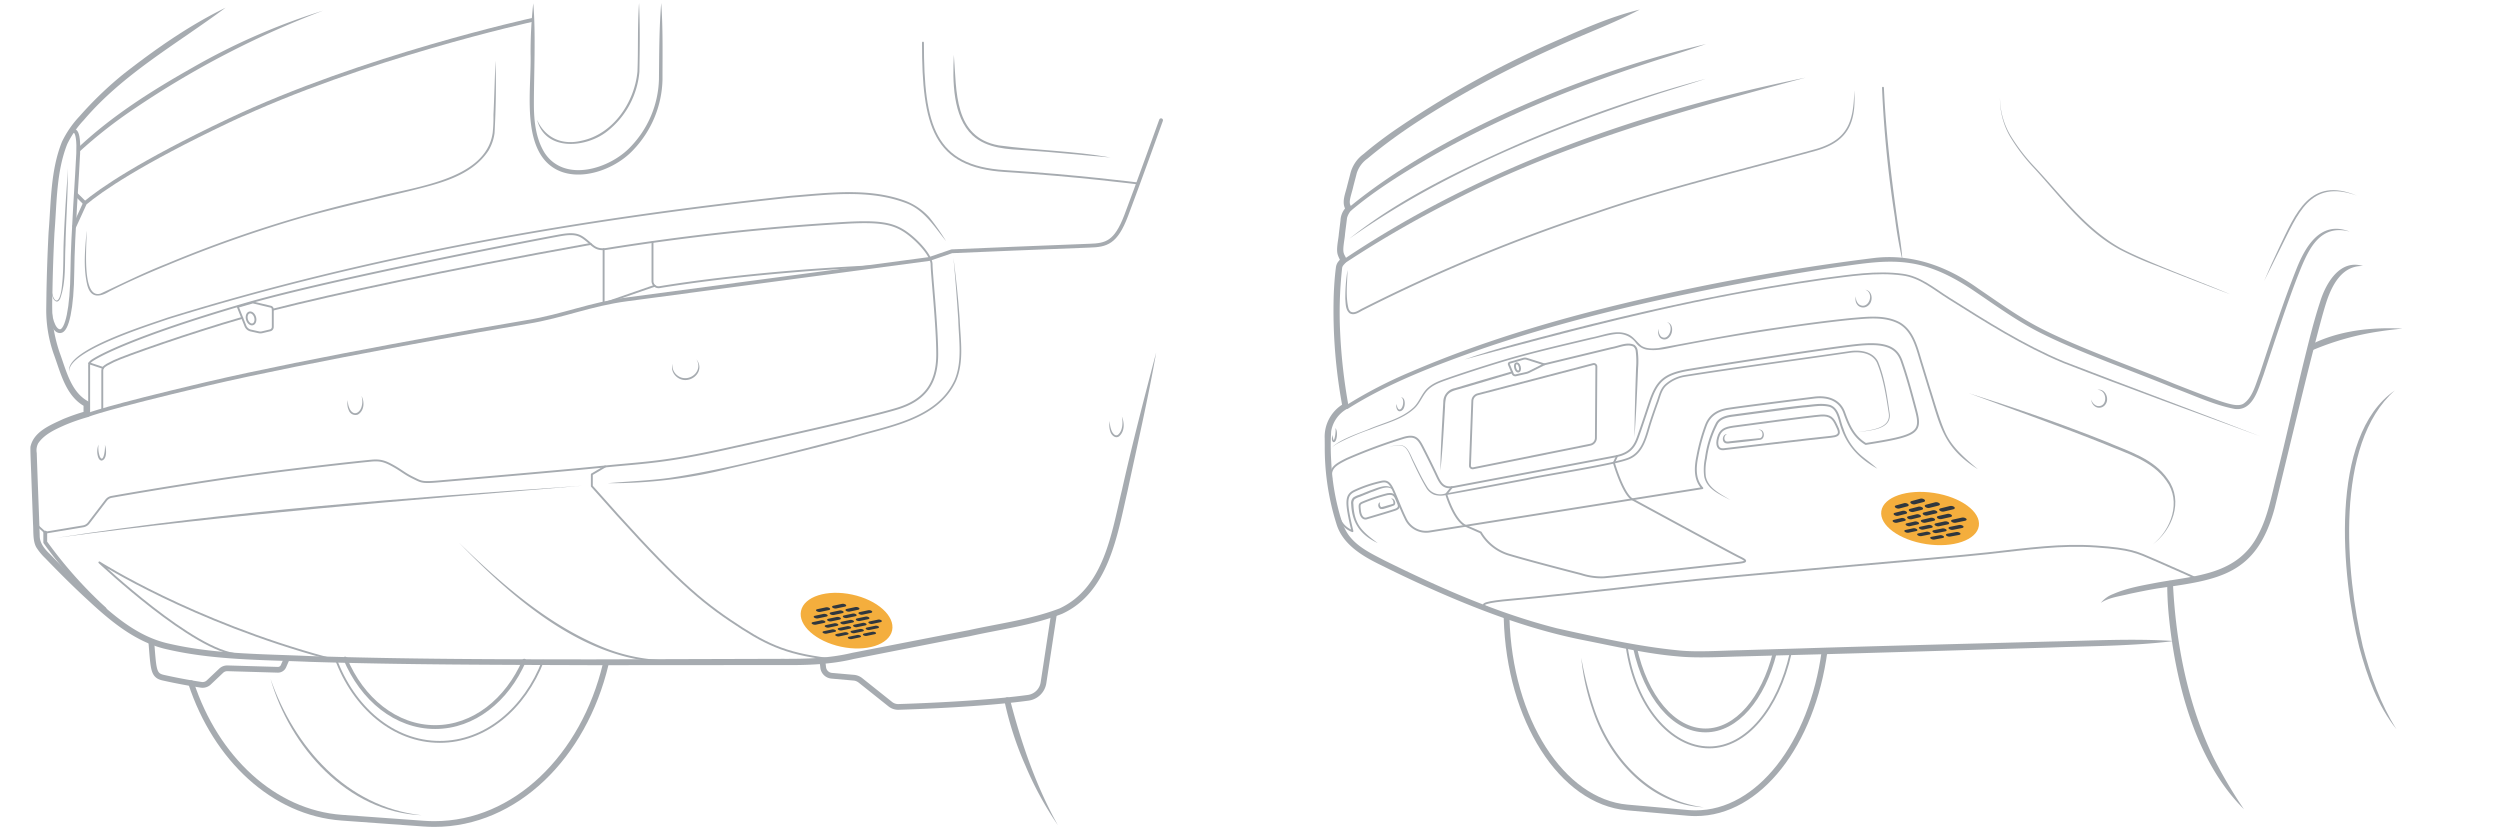<svg xmlns="http://www.w3.org/2000/svg" width="654" height="218" viewBox="0 0 654 218"><g id="f6a17868-8086-4daf-b56c-e5ac854af149" data-name="illustration"><path d="M568.446,152.694c.76,15.575,3.82,31.353,10.592,45.481a125.143,125.143,0,0,0,7.978,13.516c-12.824-12.709-18.015-33.518-19.696-51.033-.238-2.645-.38-5.28-.374-7.965a.75.75,0,0,1,1.5,0Z" style="fill:#a6abb0"/><path d="M487.975,75.788c1.959.302,2.15,3.163.66,4.214a1.976,1.976,0,0,1-2.564-.066,2.259,2.259,0,0,1-.527-2.417,2.349,2.349,0,0,0,.777,2.124c2.428,1.582,4.194-2.873,1.655-3.855Z" style="fill:#a6abb0"/><path d="M548.682,101.992c1.929-.456,3.181,2.124,2.194,3.657a1.976,1.976,0,0,1-2.402.902,2.259,2.259,0,0,1-1.396-2.042,2.349,2.349,0,0,0,1.518,1.677c2.845.554,2.808-4.238.086-4.194Z" style="fill:#a6abb0"/><path d="M436.061,84.261c1.767.37,1.689,2.98.53,4.024a1.597,1.597,0,0,1-2.346.017,2.288,2.288,0,0,1-.306-2.281,2.466,2.466,0,0,0,.584,2.016c2.038,1.486,3.608-2.949,1.537-3.776Z" style="fill:#a6abb0"/><path d="M366.425,103.921c1.242-.013,1.232,2.036.797,2.857-.214.575-1.084,1.17-1.593.557a1.829,1.829,0,0,1-.279-1.637c.374,2.585,1.757,1.235,1.725-.568-.02-.462-.107-1.095-.65-1.21Z" style="fill:#a6abb0"/><path d="M349.206,112.018c.896.125.662,4.036-.465,3.62-.517-.454-.282-1.318-.155-1.862a6.514,6.514,0,0,0,.261,1.322.425.425,0,0,0,.092.149c-.101-.02-.068.011-.018-.085a2.239,2.239,0,0,0,.211-.573,8.06,8.06,0,0,0,.262-1.982c-.011-.208.017-.486-.186-.589Z" style="fill:#a6abb0"/><path d="M302.465,92.178c-2.029,11.714-5.025,24.645-7.514,36.343-2.696,11.651-4.977,26.505-17.122,32.064-7.771,3.019-16.089,4.043-24.177,5.858-4.981.933-25.969,5.095-30.309,5.942-6.041,1.47-12.448,1.653-18.621,1.593l-49.46.035c-24.734-.091-49.482-.101-74.209-.875-12.362-.538-24.909-.424-37.064-3.206C35.676,168.195,28.943,162.53,22.89,156.897c-3.791-3.472-7.48-7.176-11.054-10.872a14.824,14.824,0,0,1-2.115-2.502c-1.229-1.682-.925-4.463-1.079-6.409l-.449-12.35c-.025-1.323-.293-6.609-.228-7.857.822-4.018,5.275-5.742,8.542-7.271a53.07,53.07,0,0,1,5.934-2.054l-.59.777.002-2.675.482.738c-5.137-2.695-6.449-8.842-8.289-13.824a34.762,34.762,0,0,1-1.949-11.931l.053-3.976q.148-7.947.556-15.888c.664-7.928.479-16.186,3.506-23.718a26.577,26.577,0,0,1,4.613-6.692,94.94,94.94,0,0,1,11.522-11.066C40.72,12.793,49.443,6.676,59.007,2.015,46.32,11.482,32.295,19.228,21.946,31.387a25.096,25.096,0,0,0-4.359,6.32c-2.883,7.269-2.704,15.437-3.34,23.179q-.408,7.907-.531,15.833a71.526,71.526,0,0,0,.102,7.827A40.044,40.044,0,0,0,15.56,92.116c1.692,4.529,2.906,10.346,7.422,12.831a.807.807,0,0,1,.483.738l.002,2.675a.813.813,0,0,1-.591.778,51.487,51.487,0,0,0-5.741,1.997c-2.64,1.172-5.524,2.441-7.141,4.834a3.92,3.92,0,0,0-.378,2.541c.17,5.577.602,16.023.773,21.635-.012,1.922,1.296,3.5,2.62,4.757l2.145,2.215c2.876,2.937,5.806,5.821,8.822,8.604,5.957,5.516,12.245,10.958,20.395,12.692,11.993,2.755,24.458,2.662,36.73,3.213,24.712.823,49.436.859,74.162.867l49.463-.143c6.191.035,12.215-.131,18.241-1.575,4.794-.929,25.339-4.948,30.374-5.903,7.946-1.761,16.24-2.799,23.842-5.707,11.666-5.432,13.588-19.733,16.324-30.988,2.596-11.672,5.923-24.488,8.959-35.998Z" style="fill:#a6abb0"/><path d="M39.605,168.204c.579,6.95.483,8.49,3.089,9.074,4.572,1.024,8.228,1.613,9.978,1.871a2.323,2.323,0,0,0,1.933-.609l3.253-3.077a2.319,2.319,0,0,1,1.661-.633l13.15.384a1.573,1.573,0,0,0,1.487-.941l.811-1.851" style="fill:none;stroke:#a6abb0;stroke-linecap:round;stroke-linejoin:round;stroke-width:1.5px"/><path d="M142.075,172.855c-4.823,12.552-15.113,21.221-27.029,21.221-12.119,0-22.557-8.968-27.271-21.868" style="fill:none;stroke:#a6abb0;stroke-linecap:round;stroke-linejoin:round;stroke-width:0.5px"/><path d="M110.327,213.268c-19.446-.785-34.565-17.951-39.58-35.749,6.213,17.873,19.905,33.59,39.58,35.749Z" style="fill:#a6abb0"/><path d="M137.142,172.837c-4.494,10.344-13.248,17.364-23.31,17.364-10.243,0-19.13-7.274-23.548-17.925" style="fill:none;stroke:#a6abb0;stroke-linecap:round;stroke-linejoin:round"/><path d="M215.188,173.255l.156,1.352a2.462,2.462,0,0,0,2.229,2.17l5.764.509a3.295,3.295,0,0,1,1.765.706l7.806,6.223a3.288,3.288,0,0,0,2.155.716c4.711-.146,22.113-.775,33.916-2.389a4.688,4.688,0,0,0,4-3.936l2.699-17.708" style="fill:none;stroke:#a6abb0;stroke-linecap:round;stroke-linejoin:round;stroke-width:1.5px"/><path d="M158.458,173.732c-5.754,24.194-23.646,41.834-44.827,41.834q-1.382,0-2.744-.099L89.415,213.91c-17.84-1.293-32.925-15.457-39.426-35.191" style="fill:none;stroke:#a6abb0;stroke-linecap:round;stroke-linejoin:round;stroke-width:1.5px"/><path d="M23.034,108.546s4.247-1.802,31.017-8.108,74.519-14.672,83.915-16.217,16.345-4.633,26.127-5.92,79.024-10.554,79.024-10.554l5.871-2.011s31.453-1.335,35.957-1.464,6.95-.772,9.653-7.851,9.138-24.968,9.138-24.968" style="fill:none;stroke:#a6abb0;stroke-linecap:round;stroke-linejoin:round"/><path d="M9.485,134.97l.076,2.318,2.276,2.054,9.905-1.651a2.325,2.325,0,0,0,1.464-.88l4.557-5.955a2.323,2.323,0,0,1,1.439-.876c2.974-.529,13.164-2.312,27.038-4.409,16.603-2.51,38.74-4.891,41.121-5.084s3.604.322,5.663,1.48,2.896,1.995,5.019,3.025,2.264,1.33,6.5.965c33.592-2.896,35.78-3.153,45.046-4.054s14.672-1.03,29.859-4.376,38.868-8.623,45.432-10.682,10.296-6.049,10.296-14.157c0-7.498-1.476-21.088-1.476-23.53s-4.232-6.917-7.406-8.87-6.744-2.427-14.486-2.034a621.735,621.735,0,0,0-62.988,6.836c-2.93.488-3.662-.814-5.371-2.197s-2.848-2.034-6.673-1.383-60.009,11.398-82.601,17.985C34.309,88.2,25.764,93.246,24.462,94.06s-1.139.977-1.139,2.604v11.475" style="fill:none;stroke:#a6abb0;stroke-linecap:round;stroke-linejoin:round;stroke-width:0.5px"/><line x1="157.905" y1="65.187" x2="157.905" y2="79.384" style="fill:none;stroke:#a6abb0;stroke-linecap:round;stroke-linejoin:round;stroke-width:0.5px"/><path d="M70.826,80.236a.698.698,0,0,1,.536.679v4.62a.909.909,0,0,1-.698.884l-2.092.5a1.976,1.976,0,0,1-.888.007l-2.069-.46A1.977,1.977,0,0,1,64.207,85.27l-2.002-5.004L66.146,79.12Z" style="fill:none;stroke:#a6abb0;stroke-linecap:round;stroke-linejoin:round;stroke-width:0.5px"/><ellipse cx="65.673" cy="83.299" rx="1.106" ry="1.608" transform="translate(-20.464 21.395) rotate(-16.044)" style="fill:none;stroke:#a6abb0;stroke-linecap:round;stroke-linejoin:round;stroke-width:0.5px"/><path d="M26.756,107.357V97.185c0-1.001.106-1.301,3.002-2.702s20.198-7.468,33.604-11.325" style="fill:none;stroke:#a6abb0;stroke-linecap:round;stroke-linejoin:round;stroke-width:0.5px"/><path d="M71.362,81.013c16.061-4.078,44.357-10.218,83.157-17.196" style="fill:none;stroke:#a6abb0;stroke-linecap:round;stroke-linejoin:round;stroke-width:0.5px"/><path d="M12.963,80.074c0,2.512.918,6.564,2.754,6.564s3.121-6.081,3.213-15.637,1.329-25.776,1.528-30.889c.247-6.362-1.075-7.077-2.654-4.387" style="fill:none;stroke:#a6abb0;stroke-linecap:round;stroke-linejoin:round"/><path d="M13.243,74.095c.399,5.506,2.478,6.451,3.008.211.368-3.345.29-6.719.376-10.104.16-4.889.484-10.279.817-15.184.125-1.685.261-3.367.284-5.057.087,6.757-.469,13.502-.601,20.255-.245,4.593.2,9.447-1.377,13.869-.183.395-.544.944-1.065.772a1.674,1.674,0,0,1-.857-1.007,10.263,10.263,0,0,1-.584-3.755Z" style="fill:#a6abb0"/><path d="M158.313,122.027l-3.487,2.064V127.18c19.434,22.008,26.942,28.873,36.08,35.051s14.242,8.703,25.697,10.121" style="fill:none;stroke:#a6abb0;stroke-linecap:round;stroke-linejoin:round;stroke-width:0.5px"/><path d="M11.837,139.342v2.51a113.119,113.119,0,0,0,15.498,17.442" style="fill:none;stroke:#a6abb0;stroke-linecap:round;stroke-linejoin:round"/><path d="M62.434,171.198c-11.471-.517-36.44-24.07-36.44-24.07s24.196,15.444,59.6,25.015" style="fill:none;stroke:#a6abb0;stroke-linecap:round;stroke-linejoin:round;stroke-width:0.5px"/><path d="M172.063,173.116c-20.392-1.236-38.37-17.094-51.987-31.135,11.013,10.663,22.851,21.133,37.138,27.107a46.115,46.115,0,0,0,14.87,3.529.25.25,0,0,1-.021.5Z" style="fill:#a6abb0"/><path d="M264.228,183.035c2.935,11.351,6.784,22.57,12.518,32.845a88.553,88.553,0,0,1-8.492-15.589,86.153,86.153,0,0,1-5.494-16.947.75.75,0,0,1,1.468-.309Z" style="fill:#a6abb0"/><path d="M14.797,140.693c45.597-7.096,91.704-10.463,137.713-13.643-45.284,3.77-92.539,7.551-137.713,13.643Z" style="fill:#a6abb0"/><path d="M158.945,126.407c5.382-.476,10.77-.67,16.107-1.385,15.985-2.403,31.646-6.749,47.3-10.721,9.671-2.995,22.58-4.606,27.335-14.806,2.125-4.998,1.127-10.622.991-15.902q-.514-8.07-1.255-16.132c.691,5.352,1.262,10.721,1.637,16.107.214,5.352,1.197,11.001-.966,16.101-4.832,10.398-17.792,12.04-27.621,15.08-10.428,2.79-20.913,5.351-31.437,7.752a126.286,126.286,0,0,1-32.09,3.906Z" style="fill:#a6abb0"/><path d="M247.493,63.085c-3.161-3.89-5.797-8.327-10.79-10.068-9.52-3.498-19.946-2.087-29.835-1.307C151.825,57.586,96.852,67.098,43.919,83.519c-4.96,1.747-26.294,8.384-25.776,13.673C16.798,91.54,39.185,84.759,43.781,83.099c52.965-16.449,107.961-25.98,163.04-31.876,9.955-.791,20.466-2.205,30.069,1.332a16.231,16.231,0,0,1,6.252,4.321,60.84,60.84,0,0,1,4.351,6.209Z" style="fill:#a6abb0"/><path d="M129.612,15.851c.247,6.335.098,12.623-.238,18.985a12.098,12.098,0,0,1-1.568,4.543c-4.507,6.856-13.298,8.736-20.745,10.617-8.956,2.156-18.782,4.388-27.595,6.85a335.693,335.693,0,0,0-35.73,12.57c-5.1,2.092-10.186,4.314-15.104,6.811-2.536,1.512-4.878,1.862-5.796-1.624-1.105-4.664-.573-9.511-.176-14.222.12,3.003-1.5,18.045,3.657,16.411,5.691-2.636,11.388-5.497,17.25-7.791a324.405,324.405,0,0,1,54.162-17.27c9.916-2.829,29.314-4.426,31.154-16.966a37.248,37.248,0,0,0,.204-4.703c.162-3.112.397-11.027.526-14.213Z" style="fill:#a6abb0"/><path d="M139.295,5.196S94.85,14.95,59.843,31.553C36.523,42.613,26.39,49.672,22.224,53.152l-2.879,6.29" style="fill:none;stroke:#a6abb0;stroke-miterlimit:10"/><path d="M139.497.861c.708,7.683.156,18.841.17,26.654.024,4.285.534,8.852,2.841,12.52,5.187,7.804,16.968,4.181,22.422-1.602a26.536,26.536,0,0,0,7.451-17.647c.06-6.455.057-13.583.593-19.993.475,6.41.336,13.54.337,19.993a27.514,27.514,0,0,1-7.61,18.399c-5.867,6.372-18.59,10.007-24.142,1.466-4.47-6.931-2.555-18.662-2.76-26.47a116.901,116.901,0,0,1,.698-13.32Z" style="fill:#a6abb0"/><path d="M140.501,31.369c2.194,4.807,6.596,6.661,11.631,5.445,8.254-1.703,13.832-9.99,14.622-18.057.245-5.971-.021-11.981.423-17.952.292,6.008.184,11.983.089,17.993a22.177,22.177,0,0,1-8.425,15.56c-5.501,4.354-16.167,5.341-18.34-2.989Z" style="fill:#a6abb0"/><path d="M20.123,38.926c9.048-8.587,19.605-15.238,30.406-21.334A169.881,169.881,0,0,1,84.524,2.785,239.015,239.015,0,0,0,35.356,28.291,122.715,122.715,0,0,0,20.838,39.625l-.715-.699Z" style="fill:#a6abb0"/><path d="M241.444,11.153c0,21.815,2.896,32.433,21.429,33.592s34.858,3.251,34.858,3.251" style="fill:none;stroke:#a6abb0;stroke-linecap:round;stroke-linejoin:round;stroke-width:0.5px"/><path d="M249.532,14.38c.745,9.386-.075,21.538,11.75,23.653,9.665,1.323,19.581,1.419,29.227,3.169-7.339-.592-14.647-1.398-21.991-1.877-4.825-.294-10.245-.419-14.065-3.882-5.274-4.909-5.268-14.344-4.922-21.063Z" style="fill:#a6abb0"/><line x1="26.932" y1="96.235" x2="23.317" y2="95.031" style="fill:none;stroke:#a6abb0;stroke-linecap:round;stroke-linejoin:round;stroke-width:0.5px"/><path d="M27.408,116.294c.456,1.064.672,3.874-.815,4.198-.55-.045-.755-.506-.924-.91a4.904,4.904,0,0,1,.109-3.288A6.731,6.731,0,0,0,26.11,119.41c.987,2.148,1.55-2.411,1.298-3.116Z" style="fill:#a6abb0"/><path d="M94.566,103.585c.847,1.518.748,3.923-.971,4.873a1.86,1.86,0,0,1-2.372-1.169,3.964,3.964,0,0,1-.222-2.616,4.795,4.795,0,0,0,.563,2.438c1.116,1.923,2.768.719,3.096-1.016a4.926,4.926,0,0,0-.094-2.509Z" style="fill:#a6abb0"/><path d="M182.184,93.993c2.754,3.521-2.428,7.34-5.42,4.361a3.159,3.159,0,0,1-.836-3.18,3.273,3.273,0,0,0,1.099,2.899c2.77,2.428,7.154-.74,5.157-4.08Z" style="fill:#a6abb0"/><path d="M293.466,108.95c.713,1.639.789,3.912-.724,5.204-1.003.692-2.062-.385-2.298-1.314a5.092,5.092,0,0,1-.124-2.709,6.636,6.636,0,0,0,.482,2.569c.281.65.923,1.526,1.667,1.034,1.254-1.063,1.324-3.221.997-4.785Z" style="fill:#a6abb0"/><path d="M170.692,63.299V73.548a1.593,1.593,0,0,0,1.856,1.571c6.021-1.004,26.388-4.094,56.632-5.506" style="fill:none;stroke:#a6abb0;stroke-linecap:round;stroke-linejoin:round;stroke-width:0.5px"/><line x1="157.905" y1="79.384" x2="171.256" y2="74.764" style="fill:none;stroke:#a6abb0;stroke-linecap:round;stroke-linejoin:round;stroke-width:0.5px"/><path d="M217.053,159.107c.221.197.117.416-.232.491l-2.189.471a1.354,1.354,0,0,1-1.04-.217c-.228-.196-.129-.416.221-.492l2.203-.475A1.328,1.328,0,0,1,217.053,159.107Z" style="fill:#a6abb0"/><path d="M216.404,160.823c.22.191.118.406-.226.479l-2.161.464a1.355,1.355,0,0,1-1.029-.209c-.226-.19-.13-.405.216-.48l2.174-.468A1.329,1.329,0,0,1,216.404,160.823Z" style="fill:#a6abb0"/><path d="M219.875,161.617c.211.188.105.399-.236.472l-2.141.458a1.315,1.315,0,0,1-1.008-.205c-.217-.187-.117-.398.226-.472l2.154-.462A1.29,1.29,0,0,1,219.875,161.617Z" style="fill:#a6abb0"/><path d="M219.206,163.263c.21.183.106.388-.231.46l-2.114.451a1.317,1.317,0,0,1-.997-.198c-.216-.182-.117-.388.221-.46l2.127-.455A1.292,1.292,0,0,1,219.206,163.263Z" style="fill:#a6abb0"/><path d="M222.569,164.015c.202.179.094.382-.24.453l-2.095.446a1.279,1.279,0,0,1-.977-.193c-.208-.178-.105-.382.23-.453l2.108-.449A1.254,1.254,0,0,1,222.569,164.015Z" style="fill:#a6abb0"/><path d="M215.812,162.488c.218.186.118.395-.222.468l-2.134.457a1.357,1.357,0,0,1-1.018-.202c-.224-.185-.13-.395.211-.468l2.147-.46A1.331,1.331,0,0,1,215.812,162.488Z" style="fill:#a6abb0"/><path d="M218.593,164.861c.208.178.107.378-.226.449l-2.088.445a1.319,1.319,0,0,1-.987-.19c-.214-.177-.118-.378.216-.449l2.101-.448A1.294,1.294,0,0,1,218.593,164.861Z" style="fill:#a6abb0"/><path d="M221.883,165.595c.2.174.095.372-.235.442l-2.07.439a1.281,1.281,0,0,1-.967-.187c-.206-.174-.106-.372.225-.442l2.082-.443A1.257,1.257,0,0,1,221.883,165.595Z" style="fill:#a6abb0"/><path d="M220.587,159.924c.212.193.104.409-.241.483l-2.168.466a1.313,1.313,0,0,1-1.018-.212c-.219-.192-.116-.409.231-.483l2.182-.469A1.287,1.287,0,0,1,220.587,159.924Z" style="fill:#a6abb0"/><path d="M223.298,162.39c.203.184.093.392-.245.464l-2.122.453a1.276,1.276,0,0,1-.987-.2c-.209-.183-.104-.392.235-.464l2.134-.456A1.251,1.251,0,0,1,223.298,162.39Z" style="fill:#a6abb0"/><path d="M225.887,164.745c.194.176.082.376-.248.446l-2.076.441a1.242,1.242,0,0,1-.958-.189c-.2-.175-.093-.375.239-.446l2.089-.444A1.217,1.217,0,0,1,225.887,164.745Z" style="fill:#a6abb0"/><path d="M225.144,166.306c.193.172.084.366-.243.435l-2.051.434a1.244,1.244,0,0,1-.948-.183c-.199-.171-.094-.366.234-.435l2.063-.437A1.22,1.22,0,0,1,225.144,166.306Z" style="fill:#a6abb0"/><path d="M217.791,158.948a1.312,1.312,0,0,0,1.029.22l2.196-.473c.35-.075.461-.297.247-.496a1.286,1.286,0,0,0-1.026-.224l-2.21.477C217.676,158.528,217.571,158.75,217.791,158.948Z" style="fill:#a6abb0"/><path d="M221.291,159.773a1.272,1.272,0,0,0,1.008.215l2.176-.467c.346-.074.462-.292.256-.487a1.247,1.247,0,0,0-1.005-.219l-2.19.471C221.189,159.36,221.079,159.579,221.291,159.773Z" style="fill:#a6abb0"/><path d="M220.597,161.463a1.274,1.274,0,0,0,.997.208l2.148-.46c.342-.073.455-.286.251-.475a1.249,1.249,0,0,0-.995-.211l-2.162.464C220.494,161.061,220.386,161.274,220.597,161.463Z" style="fill:#a6abb0"/><path d="M223.987,162.242a1.236,1.236,0,0,0,.977.203l2.129-.454c.339-.072.455-.281.26-.468a1.212,1.212,0,0,0-.974-.207l-2.142.458C223.896,161.847,223.785,162.057,223.987,162.242Z" style="fill:#a6abb0"/><path d="M223.275,163.864a1.239,1.239,0,0,0,.967.196l2.102-.448c.335-.071.449-.275.254-.457a1.215,1.215,0,0,0-.964-.2l-2.115.451C223.183,163.479,223.074,163.684,223.275,163.864Z" style="fill:#a6abb0"/><path d="M224.675,160.589a1.234,1.234,0,0,0,.987.211l2.156-.462c.343-.073.462-.288.265-.479a1.21,1.21,0,0,0-.984-.214l-2.169.465C224.586,160.183,224.472,160.398,224.675,160.589Z" style="fill:#a6abb0"/><path d="M227.266,163.014a1.2,1.2,0,0,0,.957.199l2.109-.449c.336-.071.456-.277.268-.46a1.177,1.177,0,0,0-.954-.202l-2.122.452C227.187,162.626,227.072,162.832,227.266,163.014Z" style="fill:#a6abb0"/><path d="M226.562,164.601a1.203,1.203,0,0,0,.948.192l2.083-.442c.332-.07.449-.271.262-.449a1.18,1.18,0,0,0-.945-.195l-2.096.446C226.481,164.223,226.369,164.424,226.562,164.601Z" style="fill:#a6abb0"/><path d="M225.835,166.159a1.206,1.206,0,0,0,.939.185l2.058-.436c.328-.069.443-.266.256-.439a1.183,1.183,0,0,0-.936-.189l-2.07.439C225.754,165.79,225.643,165.987,225.835,166.159Z" style="fill:#a6abb0"/><line x1="22.224" y1="53.152" x2="19.839" y2="50.795" style="fill:none;stroke:#a6abb0;stroke-miterlimit:10"/><path d="M618.148,69.588c-5.652-.137-8.268,5.279-9.741,9.985-1.308,4.237-2.914,10.757-4.047,15.145-2.786,11.154-6.61,27.139-9.317,38.249-4.73,17.501-14.602,18.7-30.44,20.936-2.58.424-5.138.945-7.677,1.487-2.484.632-5.176.893-7.352,2.324a7.663,7.663,0,0,1,3.255-2.325c3.66-1.595,7.629-2.245,11.509-2.99,10.312-1.861,21.105-2.037,26.471-12.662,2.436-4.575,3.354-9.802,4.635-14.801,2.573-10.159,4.8-20.417,7.305-30.617,1.267-5.101,2.497-10.195,4.154-15.241,1.468-4.863,5.154-11.374,11.244-9.49Z" style="fill:#a6abb0"/><path d="M468.421,170.936c-3.251,14.37-11.541,24.584-21.255,24.584-10.102,0-19.407-10.812-21.621-26.327" style="fill:none;stroke:#a6abb0;stroke-linecap:round;stroke-linejoin:round;stroke-width:0.5px"/><path d="M464.272,170.812c-2.978,11.909-9.969,20.27-18.119,20.27-8.441,0-15.638-8.967-18.422-21.557" style="fill:none;stroke:#a6abb0;stroke-linecap:round;stroke-linejoin:round"/><path d="M477.307,170.358c-3.264,24.2-17.139,42.38-33.76,42.38q-1.019,0-2.023-.09L425.69,211.232c-17.137-1.533-30.827-22.942-31.567-49.54" style="fill:none;stroke:#a6abb0;stroke-linecap:round;stroke-linejoin:round;stroke-width:1.5px"/><path d="M389.017,158.907c-2.316-.892.102-1.494,6.256-2.029s22.209-2.23,40.047-4.281,73.404-6.6,84.553-7.849,19.265-2.408,28.452-1.784,10.703,1.516,15.252,3.478,10.706,4.743,10.706,4.743" style="fill:none;stroke:#a6abb0;stroke-linecap:round;stroke-linejoin:round;stroke-width:0.5px"/><path d="M350.205,135.164a5.978,5.978,0,0,0,3.592,3.78c-1.845-7.642-1.757-9.311.351-10.453a33.342,33.342,0,0,1,7.203-2.46c1.581-.351,2.284.351,3.162,2.284s2.108,5.183,3.162,7.291a5.906,5.906,0,0,0,6.298,3.442L445.326,127.7c-1.698-1.903-2.108-4.421-1.288-8.345a49.165,49.165,0,0,1,2.225-8.081c.82-2.167,2.459-3.806,5.797-4.333s18.739-2.46,22.546-2.928,6.734.82,7.847,3.924,2.342,6.207,5.622,8.198c13.469-2.108,14.698-2.928,13.176-8.725s-2.576-9.487-3.792-12.956c-1.336-3.814-4.465-4.963-11.727-4.202s-37.303,5.388-43.92,6.5-8.433,3.045-10.306,8.667-2.225,6.676-3.045,8.96-1.932,4.216-5.739,4.978-39.352,7.437-42.046,7.964-3.572-.234-4.743-2.752-2.577-5.329-3.748-7.613-2.05-3.279-5.036-2.401a139.389,139.389,0,0,0-14.816,5.505c-3.162,1.581-4.467,2.414-4.081,5.223" style="fill:none;stroke:#a6abb0;stroke-linecap:round;stroke-linejoin:round;stroke-width:0.5px"/><path d="M423.023,119.289l-.829,1.776s2.326,8.032,4.795,9.552c0,0,25.939,14.097,28.015,15.094s2.178,1.287-.498,1.562c-10.632,1.096-33.475,3.671-34.97,3.754a17.038,17.038,0,0,1-5.898-.831c-3.24-.831-13.207-3.406-18.523-4.984a12.834,12.834,0,0,1-7.745-5.918l-3.971-1.744c-3.07-1.474-5.064-8.254-5.064-8.254l1.471-1.845" style="fill:none;stroke:#a6abb0;stroke-linecap:round;stroke-linejoin:round;stroke-width:0.5px"/><path d="M363.301,116.969c3.909-1.337,4.75-.293,6.252,3.169,1.193,2.367,2.4,5.024,3.807,7.244a3.979,3.979,0,0,0,4.55,1.773l21.503-4.067c4.04-.962,23.3-3.867,26.719-5.444,3.539-1.552,4.247-5.58,5.304-8.918.554-1.742,1.161-3.467,1.774-5.185.684-1.708.954-3.681,2.365-4.981a10.128,10.128,0,0,1,4.972-2.42c12.305-1.979,30.999-4.476,43.35-6.287,2.659-.402,6.066.066,7.407,2.763,1.75,4.24,2.355,8.86,3.01,13.372.736,4.478-5.263,4.59-8.324,5.077,2.978-.579,8.828-.762,8.093-5.05-.688-4.447-1.364-9.06-3.116-13.213-1.33-2.522-4.424-2.873-7.018-2.514-12.324,1.813-31.038,4.329-43.302,6.303a9.683,9.683,0,0,0-4.744,2.299c-1.349,1.255-1.585,3.175-2.251,4.808-.613,1.718-1.216,3.436-1.766,5.171-1.043,3.393-1.89,7.624-5.545,9.204-3.47,1.622-22.811,4.528-26.839,5.499-7.176,1.338-14.332,2.726-21.531,3.987a5.902,5.902,0,0,1-2.799-.139,4.256,4.256,0,0,1-2.097-1.854c-.948-1.583-1.765-3.209-2.569-4.852l-1.167-2.478c-1.446-3.522-2.128-4.441-6.036-3.269Z" style="fill:#a6abb0"/><path d="M452.679,130.841c-2.661-1.482-6.202-2.81-6.859-6.184a14.147,14.147,0,0,1,.196-4.766,27.63,27.63,0,0,1,2.779-9.061c.735-1.565,2.568-2.115,4.14-2.338l9.356-1.263c3.117-.425,6.234-.839,9.366-1.183,2.377-.14,4.799-.74,7.15-.091,2.47.964,2.536,4.027,3.427,6.138a15.747,15.747,0,0,0,5.224,7.538c1.22.973,2.49,1.91,3.652,2.982-5.337-2.986-8.535-6.627-10.073-12.606-.432-1.396-.915-3.052-2.408-3.564-2.206-.579-4.649.009-6.91.156-3.118.365-6.234.788-9.352,1.195l-9.347,1.234c-1.509.232-3.106.656-3.762,2.058a27.14,27.14,0,0,0-2.747,8.882,14.157,14.157,0,0,0-.274,4.604c.584,3.232,3.961,4.624,6.442,6.269Z" style="fill:#a6abb0"/><path d="M364.514,128.315c-1.35-1.746-4.13-.055-5.809.436l-2.974,1.216a5.446,5.446,0,0,0-1.364.628,1.541,1.541,0,0,0-.317,1.267c.209,5.395,2.271,7.148,6.364,10.214-4.433-2.106-6.756-5.208-6.946-10.19a2.053,2.053,0,0,1,.523-1.716,5.557,5.557,0,0,1,1.537-.717l2.987-1.189c1.684-.538,4.95-2.19,5.997.049Z" style="fill:#a6abb0"/><path d="M416.833,95.238a.608.608,0,0,1,.522.139.654.654,0,0,1,.254.492l-.118,18.63a1.834,1.834,0,0,1-1.514,1.849l-30.623,6.157a.695.695,0,0,1-.558-.153.635.635,0,0,1-.254-.5l.621-16.918a1.883,1.883,0,0,1,1.462-1.8Z" style="fill:none;stroke:#a6abb0;stroke-linecap:round;stroke-linejoin:round;stroke-width:0.5px"/><path d="M352.1,106.066a116.486,116.486,0,0,1,17.12-8.858c17.667-7.591,36.157-13.153,54.825-17.658A594.661,594.661,0,0,1,490.173,67.502c10.038-1.216,19.318,2.214,27.338,7.985,5.303,3.596,10.468,7.353,16.118,10.277,9.851,5.1,24.974,10.412,35.364,14.719,2.974,1.17,5.952,2.334,8.945,3.436,1.496.543,2.999,1.096,4.505,1.526,1.495.411,3.094.832,4.318.236,2.495-1.536,3.326-5.2,4.369-7.871,2.934-8.835,6.085-18.573,9.521-27.196,2.366-6.052,6.356-13.071,14.031-10.025-7.7-2.048-10.69,4.439-13.106,10.409-3.392,8.533-6.537,18.362-9.469,27.142-1.313,3.483-2.695,9.48-7.524,8.836-5.563-1.074-10.691-3.584-15.98-5.506-10.55-4.358-25.47-9.562-35.489-14.731-5.733-2.961-10.953-6.752-16.235-10.324-5.225-3.576-10.928-6.657-17.176-7.576-6.239-.981-12.605.152-18.919,1.006-6.322.916-12.627,1.967-18.919,3.086-25.128,4.569-50.176,10.075-74.352,18.388-11.956,4.226-24.09,8.796-34.831,15.557a.504.504,0,0,1-.727-.121.498.498,0,0,1,.143-.691Z" style="fill:#a6abb0"/><path d="M514.984,102.841c11.82,3.737,24.541,8.121,36.011,12.705,5.764,2.507,12.475,4.399,16.174,9.913,4.04,5.667,1.121,13.19-4.049,16.997,4.88-3.882,7.593-11.29,3.593-16.689-3.72-5.275-10.297-7.12-15.993-9.535-10.264-4.153-25.209-9.503-35.736-13.391Z" style="fill:#a6abb0"/><path d="M499.165,131.876c.252.228.176.486-.166.578l-2.109.566a1.267,1.267,0,0,1-1.046-.238c-.251-.221-.19-.473.138-.564l2.106-.583A1.278,1.278,0,0,1,499.165,131.876Z" style="fill:#a6abb0"/><path d="M498.75,133.872c.245.218.173.463-.159.547l-2.048.518a1.265,1.265,0,0,1-1.018-.236c-.245-.212-.187-.452.132-.535l2.044-.534A1.275,1.275,0,0,1,498.75,133.872Z" style="fill:#a6abb0"/><path d="M502.383,134.787c.241.218.156.462-.188.544l-2.12.506a1.29,1.29,0,0,1-1.032-.239c-.241-.212-.17-.45.16-.531l2.118-.522A1.301,1.301,0,0,1,502.383,134.787Z" style="fill:#a6abb0"/><path d="M501.892,136.667c.236.21.154.44-.179.515l-2.058.463a1.287,1.287,0,0,1-1.004-.237c-.235-.204-.168-.429.153-.504l2.056-.478A1.299,1.299,0,0,1,501.892,136.667Z" style="fill:#a6abb0"/><path d="M505.47,137.58c.232.209.138.438-.208.511l-2.129.451a1.312,1.312,0,0,1-1.017-.24c-.231-.203-.152-.428.18-.5l2.127-.466A1.324,1.324,0,0,1,505.47,137.58Z" style="fill:#a6abb0"/><path d="M498.394,135.755c.24.21.171.442-.152.519l-1.991.475a1.263,1.263,0,0,1-.992-.234c-.239-.204-.183-.431.127-.508l1.987-.49A1.273,1.273,0,0,1,498.394,135.755Z" style="fill:#a6abb0"/><path d="M501.465,138.442c.23.202.152.421-.172.489l-2.001.424a1.285,1.285,0,0,1-.979-.234c-.23-.196-.165-.411.147-.479l1.998-.438A1.296,1.296,0,0,1,501.465,138.442Z" style="fill:#a6abb0"/><path d="M504.91,139.35c.226.201.137.418-.198.485l-2.067.411a1.309,1.309,0,0,1-.991-.237c-.226-.196-.15-.409.172-.475l2.064-.425A1.321,1.321,0,0,1,504.91,139.35Z" style="fill:#a6abb0"/><path d="M502.929,132.797c.247.228.157.485-.198.575l-2.187.553a1.293,1.293,0,0,1-1.06-.242c-.247-.221-.172-.472.168-.561l2.184-.571A1.305,1.305,0,0,1,502.929,132.797Z" style="fill:#a6abb0"/><path d="M506.089,135.707c.237.218.138.46-.218.54l-2.195.494a1.316,1.316,0,0,1-1.045-.243c-.237-.212-.153-.448.189-.527l2.193-.51A1.328,1.328,0,0,1,506.089,135.707Z" style="fill:#a6abb0"/><path d="M509.119,138.498c.227.209.12.436-.237.507l-2.201.438a1.338,1.338,0,0,1-1.03-.243c-.227-.203-.135-.426.208-.496l2.2-.453A1.35,1.35,0,0,1,509.119,138.498Z" style="fill:#a6abb0"/><path d="M508.434,140.261c.222.201.12.416-.226.481l-2.135.399a1.334,1.334,0,0,1-1.003-.24c-.222-.196-.135-.407.199-.471l2.133-.413A1.347,1.347,0,0,1,508.434,140.261Z" style="fill:#a6abb0"/><path d="M499.896,131.677a1.296,1.296,0,0,0,1.09.244l2.256-.605c.366-.098.46-.37.207-.608a1.309,1.309,0,0,0-1.125-.248l-2.253.624C499.721,131.182,499.644,131.447,499.896,131.677Z" style="fill:#a6abb0"/><path d="M503.66,132.609a1.324,1.324,0,0,0,1.105.248l2.339-.592c.38-.096.489-.366.241-.604a1.337,1.337,0,0,0-1.141-.252l-2.337.611C503.503,132.116,503.411,132.379,503.66,132.609Z" style="fill:#a6abb0"/><path d="M503.118,134.609a1.319,1.319,0,0,0,1.074.245l2.265-.54c.368-.088.471-.343.229-.57a1.332,1.332,0,0,0-1.107-.249l-2.263.558C502.963,134.139,502.876,134.389,503.118,134.609Z" style="fill:#a6abb0"/><path d="M506.822,135.54a1.347,1.347,0,0,0,1.089.249l2.345-.527c.381-.086.499-.339.261-.566a1.36,1.36,0,0,0-1.123-.253l-2.343.545C506.685,135.072,506.584,135.319,506.822,135.54Z" style="fill:#a6abb0"/><path d="M506.207,137.421a1.343,1.343,0,0,0,1.059.246l2.27-.481c.368-.078.481-.318.249-.535a1.355,1.355,0,0,0-1.091-.25l-2.269.497C506.072,136.975,505.975,137.21,506.207,137.421Z" style="fill:#a6abb0"/><path d="M507.426,133.564a1.351,1.351,0,0,0,1.12.251l2.422-.578c.394-.094.518-.362.275-.599a1.365,1.365,0,0,0-1.156-.255l-2.421.597C507.289,133.072,507.183,133.334,507.426,133.564Z" style="fill:#a6abb0"/><path d="M510.527,136.491a1.374,1.374,0,0,0,1.103.252l2.425-.513c.394-.083.527-.335.294-.562a1.388,1.388,0,0,0-1.138-.256l-2.425.531C510.409,136.025,510.294,136.271,510.527,136.491Z" style="fill:#a6abb0"/><path d="M509.853,138.349a1.369,1.369,0,0,0,1.072.249l2.348-.467c.381-.076.507-.314.28-.531a1.382,1.382,0,0,0-1.105-.254l-2.347.483C509.735,137.905,509.625,138.138,509.853,138.349Z" style="fill:#a6abb0"/><path d="M509.173,140.12a1.364,1.364,0,0,0,1.043.246l2.274-.425c.369-.069.489-.294.267-.503a1.377,1.377,0,0,0-1.074-.25l-2.273.44C509.055,139.696,508.95,139.917,509.173,140.12Z" style="fill:#a6abb0"/><path d="M517.414,122.752c-9.331-5.85-9.875-11.573-12.996-21.222l-1.862-6.104c-1.241-3.867-2.061-8.587-5.875-10.737-3.766-1.956-8.291-1.34-12.391-1.014-6.344.647-12.665,1.5-18.975,2.425-8.412,1.246-16.803,2.647-25.151,4.266-3.134.508-6.32,1.637-9.545,1.07a4.666,4.666,0,0,1-2.721-1.803,5.738,5.738,0,0,0-5.431-2.22c-1.817.196-4.385.966-6.205,1.342-8.268,1.975-16.572,3.848-24.694,6.371q-6.095,1.873-12.129,3.938c-1.984.721-4.083,1.316-5.637,2.703-1.603,1.412-2.196,3.638-3.786,5.088-3.214,2.947-7.583,3.878-11.508,5.471a61.169,61.169,0,0,0-8.766,3.779c-.854.556-1.923,1.198-1.992,2.312.221-2.808,8.252-5.219,10.672-6.317,3.845-1.609,8.235-2.597,11.343-5.498,1.574-1.473,2.129-3.69,3.757-5.138,1.649-1.501,3.796-2.086,5.772-2.811,4.025-1.39,8.075-2.697,12.143-3.948,8.131-2.53,16.444-4.409,24.72-6.389,3.021-.524,6.466-2.165,9.507-.975,1.587.565,2.456,2.067,3.676,3.067,1.303.877,2.958.779,4.48.653,10.442-1.883,20.903-3.953,31.424-5.427,6.316-.929,12.644-1.786,18.996-2.436,4.21-.335,8.757-.965,12.677,1.068,3.975,2.231,4.839,7.06,6.107,11.018l1.864,6.101c1.138,3.477,2.577,8.755,4.122,12.025,1.832,3.824,5.189,6.589,8.402,9.342Z" style="fill:#a6abb0"/><path d="M399.413,93.873a1.57,1.57,0,0,0-.908-.012l-3.551,1.023a.347.347,0,0,0-.224.467l1.001,2.402a.716.716,0,0,0,.819.423l2.73-.616a2.865,2.865,0,0,0,.65-.232l4.039-2.018Z" style="fill:none;stroke:#a6abb0;stroke-linecap:round;stroke-linejoin:round;stroke-width:0.5px"/><ellipse cx="396.971" cy="96.115" rx="0.617" ry="1.105" transform="translate(-11.377 104.858) rotate(-14.837)" style="fill:none;stroke:#a6abb0;stroke-linecap:round;stroke-linejoin:round;stroke-width:0.5px"/><path d="M383.077,94.057c8.674-3.053,17.624-5.197,26.501-7.558,17.8-4.557,35.741-8.609,53.865-11.656,4.532-.75,9.067-1.486,13.618-2.122,6.814-.86,13.761-2.035,20.637-1.113,4.699.586,8.379,3.813,12.238,6.228,9.633,6.068,19.497,12.349,30.018,16.725,17.116,6.612,34.362,12.979,51.48,19.641-16.953-6.224-34.806-12.666-51.651-19.233C529.22,90.58,519.348,84.295,509.694,78.221c-3.847-2.396-7.426-5.575-12.07-6.159-6.81-.908-13.721.265-20.496,1.122-4.545.637-9.076,1.375-13.605,2.125-27.207,4.465-53.843,11.624-80.444,18.748Z" style="fill:#a6abb0"/><path d="M497.663,68.015a107.499,107.499,0,0,1-1.965-11.174,305.101,305.101,0,0,1-3.364-33.868.25.25,0,0,1,.5-.015c.495,11.318,1.833,22.59,3.383,33.809.437,3.289,1.287,7.963,1.446,11.248Z" style="fill:#a6abb0"/><path d="M351.639,67.762c36.212-24.287,78.195-38.789,120.698-47.452-31.379,8.435-62.981,17.099-91.982,32.056a284.83,284.83,0,0,0-28.161,16.227.5.5,0,0,1-.555-.832Z" style="fill:#a6abb0"/><path d="M352.935,54.217c24.003-19.834,63.058-35.626,93.352-42.694-4.065,1.432-8.16,2.727-12.257,4.012-20.372,6.567-40.487,14.555-59.121,25.145-7.384,4.277-14.763,8.8-21.302,14.278a.5.5,0,1,1-.671-.742Z" style="fill:#a6abb0"/><path d="M352.99,62.446c13.412-10.688,29.123-18.087,44.725-24.99A361.505,361.505,0,0,1,446.19,20.623c-4.063,1.348-8.161,2.568-12.235,3.867-28.33,9.289-56.497,20.658-80.964,37.956Z" style="fill:#a6abb0"/><path d="M352.509,70.633c-.039,3.283-.536,6.775.24,9.962a1.836,1.836,0,0,0,.571.925c1.072.577,2.201-.465,3.219-.918a434.994,434.994,0,0,1,60.548-25.087c18.985-6.581,38.836-11.245,58.183-16.592,8.267-2.507,9.594-7.213,9.819-15.257.47,8.183-1.377,13.166-9.677,15.673-19.361,5.364-39.185,10.026-58.176,16.62a434.514,434.514,0,0,0-60.463,25.082c-1.099.508-2.459,1.684-3.747.882-1.07-.928-.987-2.474-1.094-3.73a44.927,44.927,0,0,1,.578-7.561Z" style="fill:#a6abb0"/><path d="M616.533,51.158c-12.317-4.411-15.42,4.889-20.045,13.962L592.29,73.537q1.824-4.338,3.853-8.586c4.394-9.241,8.168-18.91,20.39-13.793Z" style="fill:#a6abb0"/><path d="M583.431,76.987c-4.868-1.818-14.577-5.581-19.395-7.516a84.337,84.337,0,0,1-9.528-4.208c-9.292-5.037-15.518-13.861-22.541-21.431a48.078,48.078,0,0,1-6.259-8.316,19.892,19.892,0,0,1-2.515-10,19.767,19.767,0,0,0,2.725,9.883,48.408,48.408,0,0,0,6.294,8.213c7.079,7.517,13.344,16.152,22.498,21.286,6.18,3.36,22.068,9.221,28.719,12.089Z" style="fill:#a6abb0"/><path d="M568.722,167.692c-10.78,1.333-21.601,1.299-32.408,1.708-16.222.476-48.655,1.486-64.86,1.891l-16.215.438c-4.936.124-11.462.481-16.296-.012-7.831-.646-16.345-2.579-24.059-4.127C401.55,165.029,388.709,160.319,376.3,154.89q-7.448-3.266-14.722-6.896c-4.877-2.351-10.352-5.425-11.993-11.03a66.118,66.118,0,0,1-3.029-20.224l-.014-2.036a9.975,9.975,0,0,1,5.04-9.134l-.396.843a136.607,136.607,0,0,1-2.289-29.067c.097-2.442.258-4.882.569-7.311a3.193,3.193,0,0,1,.542-1.484,12.237,12.237,0,0,1,.867-.994l-.137.891c-.186-.466-.581-1.161-.744-1.707-.559-1.441.162-4.123.248-5.583l.433-3.505a5.184,5.184,0,0,1,.975-2.835l.517-.713L352.136,55c-1.354-1.993-.146-4.408.306-6.465l.765-2.941a9.035,9.035,0,0,1,3.518-5.318c2.317-1.986,4.757-3.82,7.231-5.596a252.792,252.792,0,0,1,42.329-23.651c7.399-3.245,14.784-6.609,22.689-8.528C421.778,6.278,414.21,8.997,406.89,12.37q-11.014,4.954-21.592,10.793c-9.624,5.402-19.084,11.211-27.544,18.309a7.478,7.478,0,0,0-2.825,3.823c-.072.329-.843,3.212-.942,3.639-.179.941-1.011,3.247-.874,4.128-.018.684.836,1.334.355,1.984A4.849,4.849,0,0,0,352.38,57.03c-.032.418-.488,3.798-.531,4.321-.049,1.099-.705,3.886-.304,4.895.108.63,1.163,1.708.537,2.408-.394.506-.973.867-.994,1.593a105.462,105.462,0,0,0-.501,16.769,144.835,144.835,0,0,0,2.173,19.109.814.814,0,0,1-.396.843,8.303,8.303,0,0,0-4.123,5.843,62.291,62.291,0,0,0,.011,7.933,61.244,61.244,0,0,0,2.784,15.704,14.138,14.138,0,0,0,1.708,3.436c2.314,3.228,6.016,4.937,9.51,6.76,14.461,7.156,29.398,13.735,45.05,17.721,10.301,2.29,21.279,4.754,31.776,5.772,4.783.517,11.3.049,16.123-.038l16.213-.482c16.107-.521,48.735-1.359,64.856-1.79,10.812-.205,21.611-.852,32.45-.133Z" style="fill:#a6abb0"/><path d="M450.846,117.524c-1.331.119-1.966-.966-1.395-3.041s1.775-2.54,3.931-2.871,20.48-2.739,22.952-2.909,3.234.791,3.994,2.397,1.585,2.915-1.331,3.164S450.846,117.524,450.846,117.524Z" style="fill:none;stroke:#a6abb0;stroke-linecap:round;stroke-linejoin:round;stroke-width:0.5px"/><path d="M356.352,131.49a44.438,44.438,0,0,1,6.573-2.206c1.575-.261,1.955.291,2.466,1.54s1.082,2.012-.451,2.535-6.519,1.982-7.408,2.251-1.606-.53-1.768-2.018S355.553,131.863,356.352,131.49Z" style="fill:none;stroke:#a6abb0;stroke-linecap:round;stroke-linejoin:round;stroke-width:0.5px"/><path d="M451.809,113.565c-.842.307-.965,1.626-.18,1.921a2.507,2.507,0,0,0,.851-.041l3.832-.443c1.278-.12,2.561-.232,3.83-.375,1.234.133,1.276-2.241-.191-2.197,1.771-.444,2.05,2.652.253,2.653-2.215.326-5.405.657-7.662.881a2.624,2.624,0,0,1-1.06.008c-1.258-.345-.895-2.476.326-2.406Z" style="fill:#a6abb0"/><path d="M361.083,131.409c-.274.325-.071,1.145.264,1.244a14.373,14.373,0,0,0,1.621-.435c.394-.11,1.128-.309,1.51-.434.128-.319-.032-1.251-.587-1.281a.464.464,0,0,1,.504-.015c.51.275.888,1.343.277,1.735-.141.06-.519.193-.667.247-.431.158-1.31.438-1.754.556a2.268,2.268,0,0,1-1.034.145c-.793-.226-.933-1.615-.133-1.762Z" style="fill:#a6abb0"/><path d="M395.656,97.645c-4.407,1.34-9.315,2.81-13.766,4.1-1.453.41-3.097.712-3.609,2.345a10.483,10.483,0,0,0-.25,2.298l-.142,2.39c-.269,4.631-.576,9.735-1.079,14.325.025-5.436.398-11.303.691-16.745l.066-1.195a3.657,3.657,0,0,1,3.016-3.615c.745-.222,4.901-1.46,5.736-1.708,3.056-.921,6.13-1.781,9.194-2.675a.25.25,0,0,1,.142.48Z" style="fill:#a6abb0"/><path d="M403.909,95.069l17.613-4.256c1.957-.299,4.163-1.54,6.082-.557a2.275,2.275,0,0,1,.811,1.445,21.224,21.224,0,0,1,.111,4.583c-.236,5.848-.53,12.287-.942,18.094.03-5.811.202-12.271.411-18.113a22.797,22.797,0,0,0-.095-4.453,1.774,1.774,0,0,0-.601-1.137c-1.625-.791-3.92.349-5.665.625l-5.869,1.418-11.737,2.836a.25.25,0,0,1-.119-.486Z" style="fill:#a6abb0"/><path d="M626.497,102.132c-15.929,14.098-12.816,48.011-8.39,66.969,1.978,7.556,4.598,15.037,8.81,21.663-4.966-6.176-7.669-13.863-9.722-21.429-4.591-18.108-8.16-55.21,9.302-67.203Z" style="fill:#a6abb0"/><path d="M604.328,90.251c7.41-3.782,15.934-4.703,24.135-4.29-2.036.216-4.06.43-6.066.748a71.885,71.885,0,0,0-17.36,4.864.75.75,0,0,1-.709-1.322Z" style="fill:#a6abb0"/><path d="M445.743,211.197c-14.245-.639-25.039-12.876-29.188-25.74a58.268,58.268,0,0,1-2.895-13.385,90.986,90.986,0,0,0,3.34,13.228c4.444,13.121,14.544,24.017,28.743,25.897Z" style="fill:#a6abb0"/></g><g id="b2c2532f-efa8-4431-abb6-4e58d85488ef" data-name="above"><ellipse cx="221.461" cy="162.36" rx="6.975" ry="12.188" transform="translate(16.37 344.962) rotate(-77.926)" style="fill:#f4ae3d"/><path d="M217.053,159.107c.221.197.117.416-.232.491l-2.189.471a1.354,1.354,0,0,1-1.04-.217c-.228-.196-.129-.416.221-.492l2.203-.475A1.328,1.328,0,0,1,217.053,159.107Z" style="fill:#30373e"/><path d="M216.404,160.823c.22.191.118.406-.226.479l-2.161.464a1.355,1.355,0,0,1-1.029-.209c-.226-.19-.13-.405.216-.48l2.174-.468A1.329,1.329,0,0,1,216.404,160.823Z" style="fill:#30373e"/><path d="M219.875,161.617c.211.188.105.399-.236.472l-2.141.458a1.315,1.315,0,0,1-1.008-.205c-.217-.187-.117-.398.226-.472l2.154-.462A1.29,1.29,0,0,1,219.875,161.617Z" style="fill:#30373e"/><path d="M219.206,163.263c.21.183.106.388-.231.46l-2.114.451a1.317,1.317,0,0,1-.997-.198c-.216-.182-.117-.388.221-.46l2.127-.455A1.292,1.292,0,0,1,219.206,163.263Z" style="fill:#30373e"/><path d="M222.569,164.015c.202.179.094.382-.24.453l-2.095.446a1.279,1.279,0,0,1-.977-.193c-.208-.178-.105-.382.23-.453l2.108-.449A1.254,1.254,0,0,1,222.569,164.015Z" style="fill:#30373e"/><path d="M215.812,162.488c.218.186.118.395-.222.468l-2.134.457a1.357,1.357,0,0,1-1.018-.202c-.224-.185-.13-.395.211-.468l2.147-.46A1.331,1.331,0,0,1,215.812,162.488Z" style="fill:#30373e"/><path d="M218.593,164.861c.208.178.107.378-.226.449l-2.088.445a1.319,1.319,0,0,1-.987-.19c-.214-.177-.118-.378.216-.449l2.101-.448A1.294,1.294,0,0,1,218.593,164.861Z" style="fill:#30373e"/><path d="M221.883,165.595c.2.174.095.372-.235.442l-2.07.439a1.281,1.281,0,0,1-.967-.187c-.206-.174-.106-.372.225-.442l2.082-.443A1.257,1.257,0,0,1,221.883,165.595Z" style="fill:#30373e"/><path d="M220.587,159.924c.212.193.104.409-.241.483l-2.168.466a1.313,1.313,0,0,1-1.018-.212c-.219-.192-.116-.409.231-.483l2.182-.469A1.287,1.287,0,0,1,220.587,159.924Z" style="fill:#30373e"/><path d="M223.298,162.39c.203.184.093.392-.245.464l-2.122.453a1.276,1.276,0,0,1-.987-.2c-.209-.183-.104-.392.235-.464l2.134-.456A1.251,1.251,0,0,1,223.298,162.39Z" style="fill:#30373e"/><path d="M225.887,164.745c.194.176.082.376-.248.446l-2.076.441a1.242,1.242,0,0,1-.958-.189c-.2-.175-.093-.375.239-.446l2.089-.444A1.217,1.217,0,0,1,225.887,164.745Z" style="fill:#30373e"/><path d="M225.144,166.306c.193.172.084.366-.243.435l-2.051.434a1.244,1.244,0,0,1-.948-.183c-.199-.171-.094-.366.234-.435l2.063-.437A1.22,1.22,0,0,1,225.144,166.306Z" style="fill:#30373e"/><path d="M217.791,158.948a1.312,1.312,0,0,0,1.029.22l2.196-.473c.35-.075.461-.297.247-.496a1.286,1.286,0,0,0-1.026-.224l-2.21.477C217.676,158.528,217.571,158.75,217.791,158.948Z" style="fill:#30373e"/><path d="M221.291,159.773a1.272,1.272,0,0,0,1.008.215l2.176-.467c.346-.074.462-.292.256-.487a1.247,1.247,0,0,0-1.005-.219l-2.19.471C221.189,159.36,221.079,159.579,221.291,159.773Z" style="fill:#30373e"/><path d="M220.597,161.463a1.274,1.274,0,0,0,.997.208l2.148-.46c.342-.073.455-.286.251-.475a1.249,1.249,0,0,0-.995-.211l-2.162.464C220.494,161.061,220.386,161.274,220.597,161.463Z" style="fill:#30373e"/><path d="M223.987,162.242a1.236,1.236,0,0,0,.977.203l2.129-.454c.339-.072.455-.281.26-.468a1.212,1.212,0,0,0-.974-.207l-2.142.458C223.896,161.847,223.785,162.057,223.987,162.242Z" style="fill:#30373e"/><path d="M223.275,163.864a1.239,1.239,0,0,0,.967.196l2.102-.448c.335-.071.449-.275.254-.457a1.215,1.215,0,0,0-.964-.2l-2.115.451C223.183,163.479,223.074,163.684,223.275,163.864Z" style="fill:#30373e"/><path d="M224.675,160.589a1.234,1.234,0,0,0,.987.211l2.156-.462c.343-.073.462-.288.265-.479a1.21,1.21,0,0,0-.984-.214l-2.169.465C224.586,160.183,224.472,160.398,224.675,160.589Z" style="fill:#30373e"/><path d="M227.266,163.014a1.2,1.2,0,0,0,.957.199l2.109-.449c.336-.071.456-.277.268-.46a1.177,1.177,0,0,0-.954-.202l-2.122.452C227.187,162.626,227.072,162.832,227.266,163.014Z" style="fill:#30373e"/><path d="M226.562,164.601a1.203,1.203,0,0,0,.948.192l2.083-.442c.332-.07.449-.271.262-.449a1.18,1.18,0,0,0-.945-.195l-2.096.446C226.481,164.223,226.369,164.424,226.562,164.601Z" style="fill:#30373e"/><path d="M225.835,166.159a1.206,1.206,0,0,0,.939.185l2.058-.436c.328-.069.443-.266.256-.439a1.183,1.183,0,0,0-.936-.189l-2.07.439C225.754,165.79,225.643,165.987,225.835,166.159Z" style="fill:#30373e"/><ellipse cx="504.908" cy="135.646" rx="6.771" ry="12.904" transform="translate(294.902 614.425) rotate(-81.354)" style="fill:#f4ae3d"/><path d="M499.165,131.876c.252.228.176.486-.166.578l-2.109.566a1.267,1.267,0,0,1-1.046-.238c-.251-.221-.19-.473.138-.564l2.106-.583A1.278,1.278,0,0,1,499.165,131.876Z" style="fill:#30373e"/><path d="M498.75,133.872c.245.218.173.463-.159.547l-2.048.518a1.265,1.265,0,0,1-1.018-.236c-.245-.212-.187-.452.132-.535l2.044-.534A1.275,1.275,0,0,1,498.75,133.872Z" style="fill:#30373e"/><path d="M502.383,134.787c.241.218.156.462-.188.544l-2.12.506a1.29,1.29,0,0,1-1.032-.239c-.241-.212-.17-.45.16-.531l2.118-.522A1.301,1.301,0,0,1,502.383,134.787Z" style="fill:#30373e"/><path d="M501.892,136.667c.236.21.154.44-.179.515l-2.058.463a1.287,1.287,0,0,1-1.004-.237c-.235-.204-.168-.429.153-.504l2.056-.478A1.299,1.299,0,0,1,501.892,136.667Z" style="fill:#30373e"/><path d="M505.47,137.58c.232.209.138.438-.208.511l-2.129.451a1.312,1.312,0,0,1-1.017-.24c-.231-.203-.152-.428.18-.5l2.127-.466A1.324,1.324,0,0,1,505.47,137.58Z" style="fill:#30373e"/><path d="M498.394,135.755c.24.21.171.442-.152.519l-1.991.475a1.263,1.263,0,0,1-.992-.234c-.239-.204-.183-.431.127-.508l1.987-.49A1.273,1.273,0,0,1,498.394,135.755Z" style="fill:#30373e"/><path d="M501.465,138.442c.23.202.152.421-.172.489l-2.001.424a1.285,1.285,0,0,1-.979-.234c-.23-.196-.165-.411.147-.479l1.998-.438A1.296,1.296,0,0,1,501.465,138.442Z" style="fill:#30373e"/><path d="M504.91,139.35c.226.201.137.418-.198.485l-2.067.411a1.309,1.309,0,0,1-.991-.237c-.226-.196-.15-.409.172-.475l2.064-.425A1.321,1.321,0,0,1,504.91,139.35Z" style="fill:#30373e"/><path d="M502.929,132.797c.247.228.157.485-.198.575l-2.187.553a1.293,1.293,0,0,1-1.06-.242c-.247-.221-.172-.472.168-.561l2.184-.571A1.305,1.305,0,0,1,502.929,132.797Z" style="fill:#30373e"/><path d="M506.089,135.707c.237.218.138.46-.218.54l-2.195.494a1.316,1.316,0,0,1-1.045-.243c-.237-.212-.153-.448.189-.527l2.193-.51A1.328,1.328,0,0,1,506.089,135.707Z" style="fill:#30373e"/><path d="M509.119,138.498c.227.209.12.436-.237.507l-2.201.438a1.338,1.338,0,0,1-1.03-.243c-.227-.203-.135-.426.208-.496l2.2-.453A1.35,1.35,0,0,1,509.119,138.498Z" style="fill:#30373e"/><path d="M508.434,140.261c.222.201.12.416-.226.481l-2.135.399a1.334,1.334,0,0,1-1.003-.24c-.222-.196-.135-.407.199-.471l2.133-.413A1.347,1.347,0,0,1,508.434,140.261Z" style="fill:#30373e"/><path d="M499.896,131.677a1.296,1.296,0,0,0,1.09.244l2.256-.605c.366-.098.46-.37.207-.608a1.309,1.309,0,0,0-1.125-.248l-2.253.624C499.721,131.182,499.644,131.447,499.896,131.677Z" style="fill:#30373e"/><path d="M503.66,132.609a1.324,1.324,0,0,0,1.105.248l2.339-.592c.38-.096.489-.366.241-.604a1.337,1.337,0,0,0-1.141-.252l-2.337.611C503.503,132.116,503.411,132.379,503.66,132.609Z" style="fill:#30373e"/><path d="M503.118,134.609a1.319,1.319,0,0,0,1.074.245l2.265-.54c.368-.088.471-.343.229-.57a1.332,1.332,0,0,0-1.107-.249l-2.263.558C502.963,134.139,502.876,134.389,503.118,134.609Z" style="fill:#30373e"/><path d="M506.822,135.54a1.347,1.347,0,0,0,1.089.249l2.345-.527c.381-.086.499-.339.261-.566a1.36,1.36,0,0,0-1.123-.253l-2.343.545C506.685,135.072,506.584,135.319,506.822,135.54Z" style="fill:#30373e"/><path d="M506.207,137.421a1.343,1.343,0,0,0,1.059.246l2.27-.481c.368-.078.481-.318.249-.535a1.355,1.355,0,0,0-1.091-.25l-2.269.497C506.072,136.975,505.975,137.21,506.207,137.421Z" style="fill:#30373e"/><path d="M507.426,133.564a1.351,1.351,0,0,0,1.12.251l2.422-.578c.394-.094.518-.362.275-.599a1.365,1.365,0,0,0-1.156-.255l-2.421.597C507.289,133.072,507.183,133.334,507.426,133.564Z" style="fill:#30373e"/><path d="M510.527,136.491a1.374,1.374,0,0,0,1.103.252l2.425-.513c.394-.083.527-.335.294-.562a1.388,1.388,0,0,0-1.138-.256l-2.425.531C510.409,136.025,510.294,136.271,510.527,136.491Z" style="fill:#30373e"/><path d="M509.853,138.349a1.369,1.369,0,0,0,1.072.249l2.348-.467c.381-.076.507-.314.28-.531a1.382,1.382,0,0,0-1.105-.254l-2.347.483C509.735,137.905,509.625,138.138,509.853,138.349Z" style="fill:#30373e"/><path d="M509.173,140.12a1.364,1.364,0,0,0,1.043.246l2.274-.425c.369-.069.489-.294.267-.503a1.377,1.377,0,0,0-1.074-.25l-2.273.44C509.055,139.696,508.95,139.917,509.173,140.12Z" style="fill:#30373e"/></g></svg>